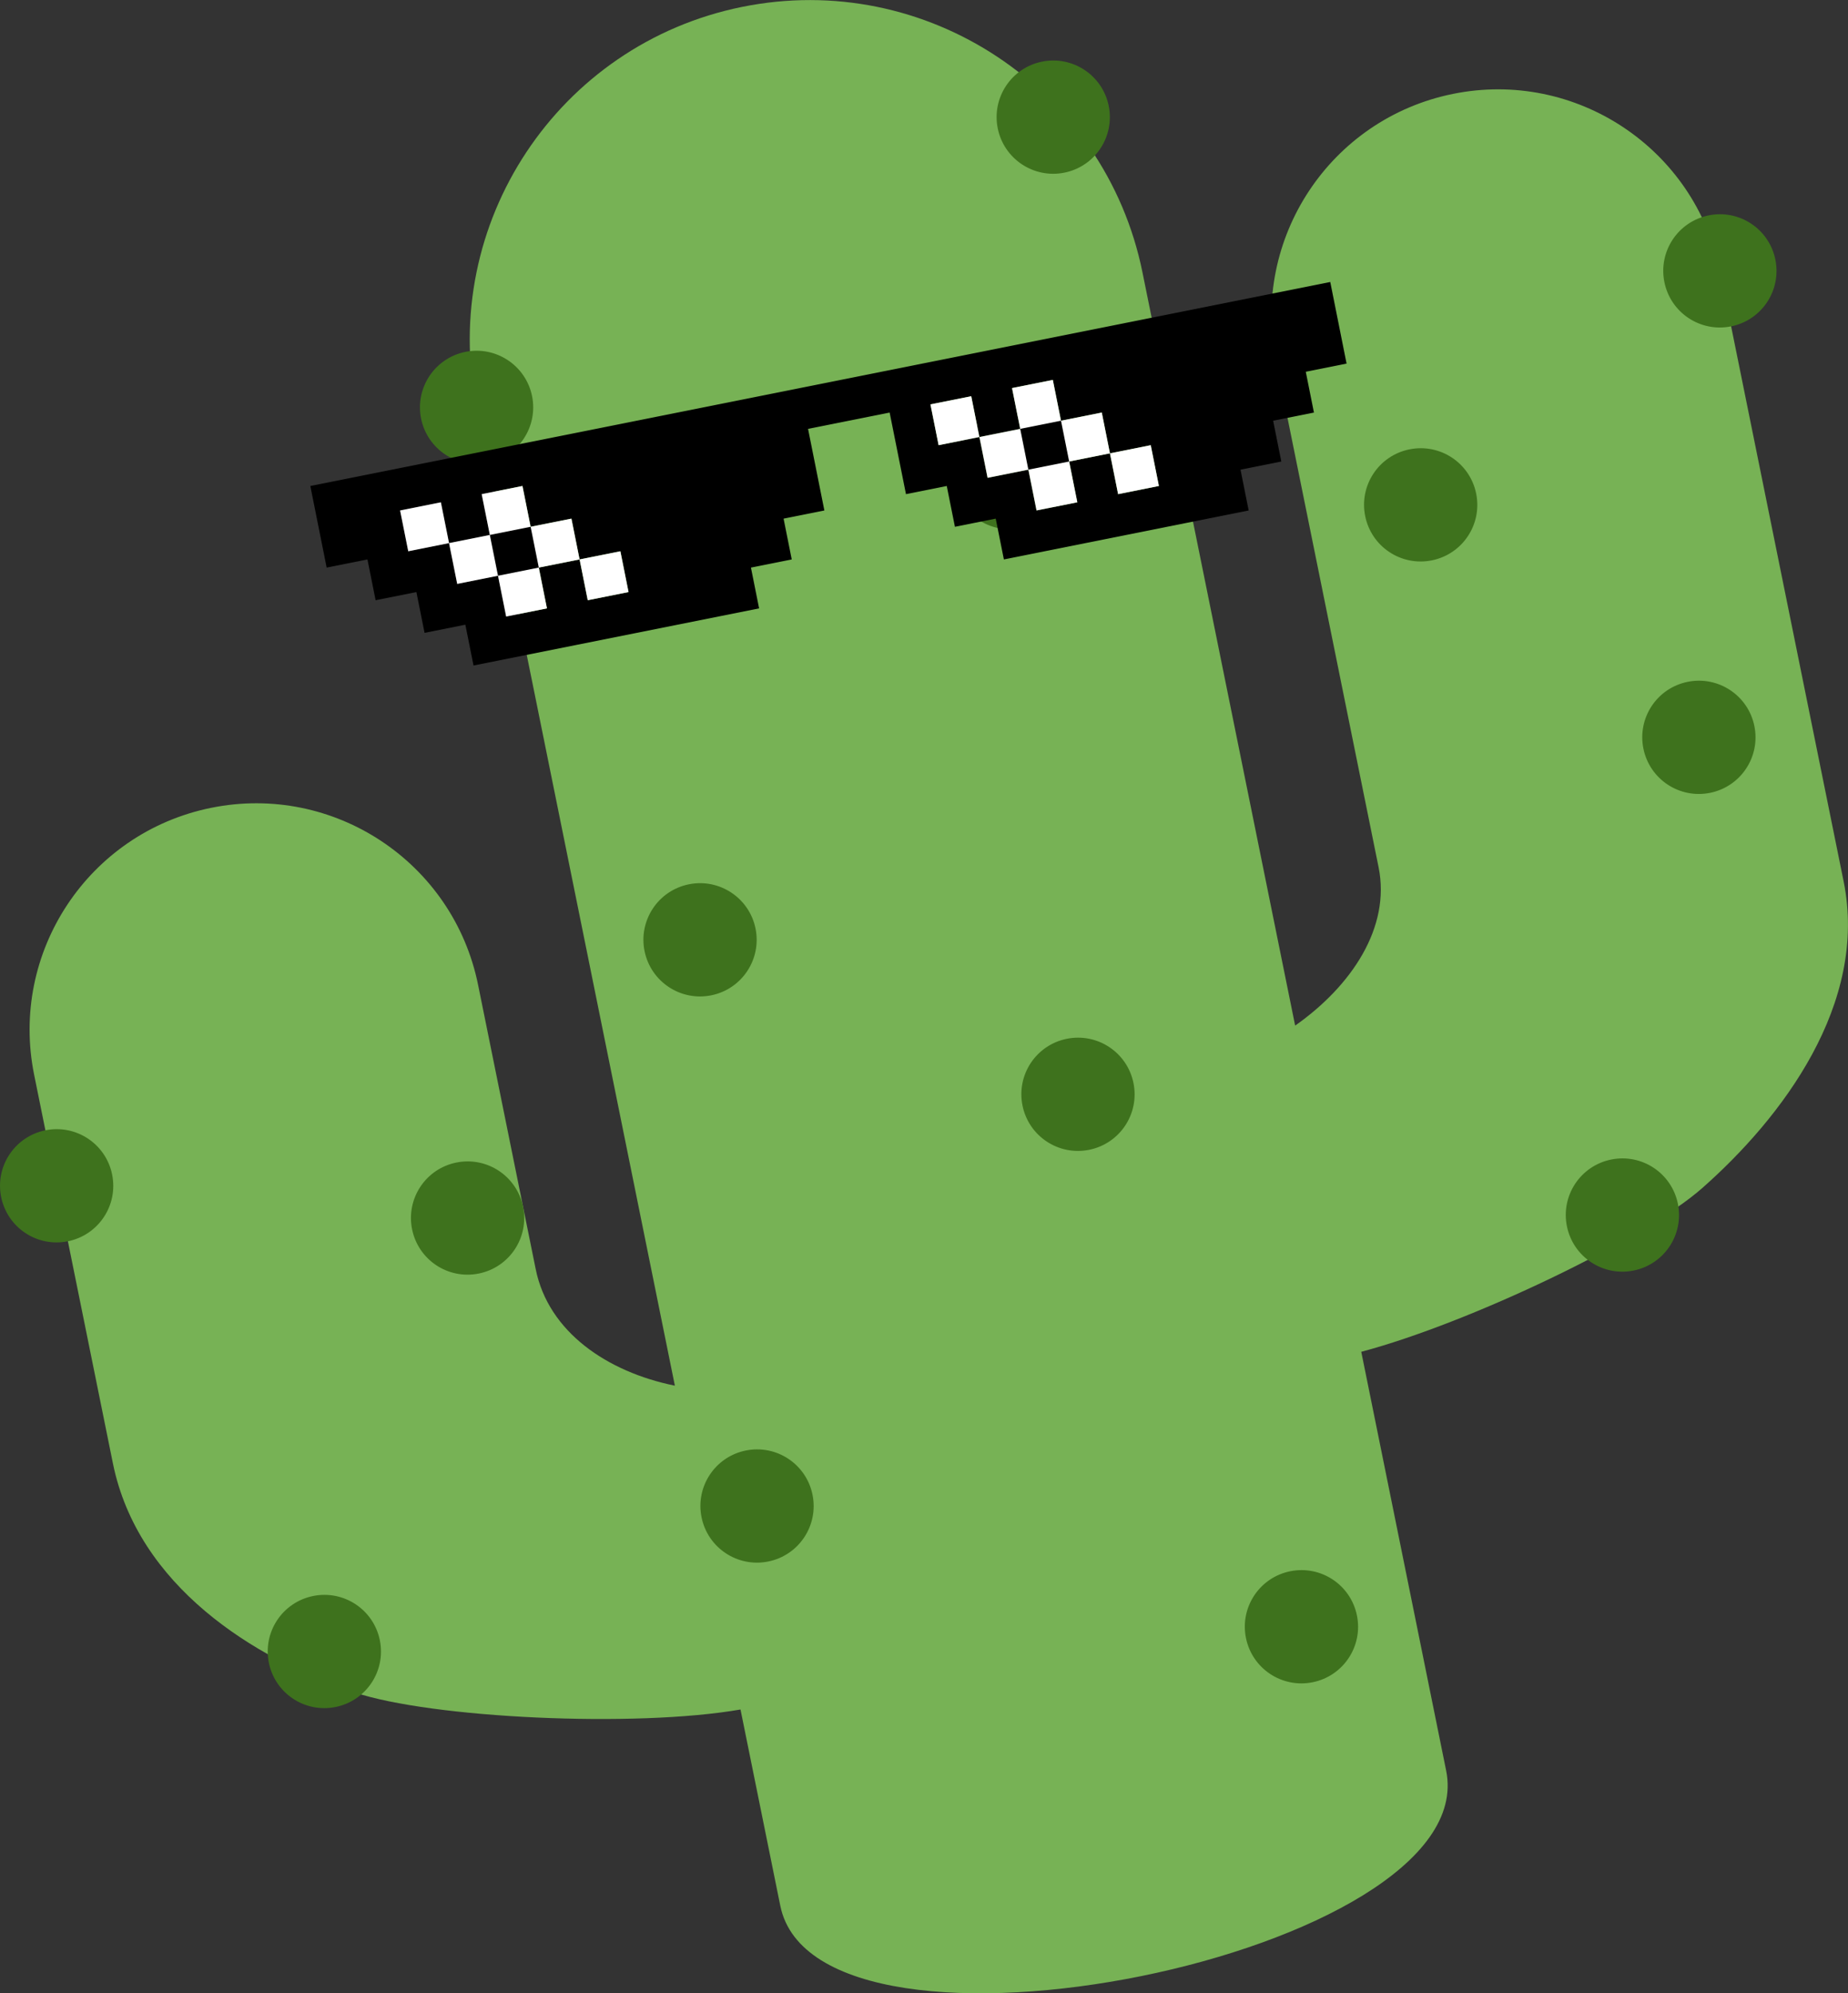 <?xml version="1.0" encoding="UTF-8" standalone="no"?>
<!-- Created with Inkscape (http://www.inkscape.org/) -->

<svg
   xmlns:dc="http://purl.org/dc/elements/1.1/"
   xmlns:cc="http://creativecommons.org/ns#"
   xmlns:rdf="http://www.w3.org/1999/02/22-rdf-syntax-ns#"
   xmlns:svg="http://www.w3.org/2000/svg"
   xmlns="http://www.w3.org/2000/svg"
   xmlns:sodipodi="http://sodipodi.sourceforge.net/DTD/sodipodi-0.dtd"
   xmlns:inkscape="http://www.inkscape.org/namespaces/inkscape"
   width="253.665mm"
   height="273.591mm"
   viewBox="0 0 253.665 273.591"
   version="1.1"
   id="svg8"
   inkscape:version="0.92.1 r15371"
   sodipodi:docname="kaktus-dobijecka.svg">
  <rect x="0" y="0" width="253.665" height="273.591" fill="#333333" stroke="none"/>
  <defs
     id="defs2">
    <clipPath
       clipPathUnits="userSpaceOnUse"
       id="clipPath16">
      <path
         d="M 0,38 H 38 V 0 H 0 Z"
         id="path18"
         inkscape:connector-curvature="0" />
    </clipPath>
  </defs>
  <sodipodi:namedview
     id="base"
     pagecolor="#ffffff"
     bordercolor="#666666"
     borderopacity="1.0"
     inkscape:pageopacity="0.0"
     inkscape:pageshadow="2"
     inkscape:zoom="0.98994949"
     inkscape:cx="271.30326"
     inkscape:cy="1039.8583"
     inkscape:document-units="mm"
     inkscape:current-layer="layer1"
     showgrid="false"
     inkscape:window-width="1920"
     inkscape:window-height="1028"
     inkscape:window-x="-8"
     inkscape:window-y="607"
     inkscape:window-maximized="1" />
  <g
     inkscape:label="Vrstva 1"
     inkscape:groupmode="layer"
     id="layer1"
     transform="translate(-2.875,-23.018)">
    <g
       id="g10"
       transform="matrix(7.617,-1.544,-1.544,-7.617,17.135,335.131)">
      <g
         id="g12">
        <g
           id="g14"
           clip-path="url(#clipPath16)">
          <g
             id="g20"
             transform="translate(31,33)">
            <path
               d="m 0,0 c -2.209,0 -4,-1.791 -4,-4 v -9.125 c 0,-1.086 -0.887,-1.96 -2,-2.448 V -2 c 0,3.313 -2.687,6 -6,6 -3.313,0 -6,-2.687 -6,-6 v -17.629 c -1.122,0.475 -2,1.371 -2,2.504 V -12 c 0,2.209 -1.791,4 -4,4 -2.209,0 -4,-1.791 -4,-4 v -7 c 0,-2.209 1.75,-3.875 3.375,-4.812 1.244,-0.718 4.73,-1.6 6.625,-1.652 V -29 c 0,-3.313 12,-3.313 12,0 v 7.549 c 1.981,0.119 5.291,0.953 6.479,1.639 C 2.104,-18.875 4,-17.209 4,-15 V -4 C 4,-1.791 2.209,0 0,0"
               style="fill:#77b255;fill-opacity:1;fill-rule:nonzero;stroke:none"
               id="path22"
               inkscape:connector-curvature="0" />
          </g>
          <g
             id="g24"
             transform="translate(14,31)">
            <path
               d="m 0,0 c 0,-0.552 -0.448,-1 -1,-1 -0.552,0 -1,0.448 -1,1 0,0.552 0.448,1 1,1 0.552,0 1,-0.448 1,-1"
               style="fill:#3e721d;fill-opacity:1;fill-rule:nonzero;stroke:none"
               id="path26"
               inkscape:connector-curvature="0" />
          </g>
          <g
             id="g28"
             transform="translate(25,34)">
            <path
               d="m 0,0 c 0,-0.552 -0.447,-1 -1,-1 -0.553,0 -1,0.448 -1,1 0,0.552 0.447,1 1,1 0.553,0 1,-0.448 1,-1"
               style="fill:#3e721d;fill-opacity:1;fill-rule:nonzero;stroke:none"
               id="path30"
               inkscape:connector-curvature="0" />
          </g>
          <g
             id="g32"
             transform="translate(23,28)">
            <path
               d="m 0,0 c 0,-0.552 -0.447,-1 -1,-1 -0.553,0 -1,0.448 -1,1 0,0.552 0.447,1 1,1 0.553,0 1,-0.448 1,-1"
               style="fill:#3e721d;fill-opacity:1;fill-rule:nonzero;stroke:none"
               id="path34"
               inkscape:connector-curvature="0" />
          </g>
          <g
             id="g36"
             transform="translate(16,21)">
            <path
               d="m 0,0 c 0,-0.552 -0.447,-1 -1,-1 -0.553,0 -1,0.448 -1,1 0,0.552 0.447,1 1,1 0.553,0 1,-0.448 1,-1"
               style="fill:#3e721d;fill-opacity:1;fill-rule:nonzero;stroke:none"
               id="path38"
               inkscape:connector-curvature="0" />
          </g>
          <g
             id="g40"
             transform="translate(22,17)">
            <path
               d="m 0,0 c 0,-0.553 -0.447,-1 -1,-1 -0.553,0 -1,0.447 -1,1 0,0.553 0.447,1 1,1 0.553,0 1,-0.447 1,-1"
               style="fill:#3e721d;fill-opacity:1;fill-rule:nonzero;stroke:none"
               id="path42"
               inkscape:connector-curvature="0" />
          </g>
          <g
             id="g44"
             transform="translate(15,11)">
            <path
               d="m 0,0 c 0,-0.553 -0.447,-1 -1,-1 -0.553,0 -1,0.447 -1,1 0,0.553 0.447,1 1,1 0.553,0 1,-0.447 1,-1"
               style="fill:#3e721d;fill-opacity:1;fill-rule:nonzero;stroke:none"
               id="path46"
               inkscape:connector-curvature="0" />
          </g>
          <g
             id="g48"
             transform="translate(7,10)">
            <path
               d="m 0,0 c 0,-0.553 -0.447,-1 -1,-1 -0.553,0 -1,0.447 -1,1 0,0.553 0.447,1 1,1 0.553,0 1,-0.447 1,-1"
               style="fill:#3e721d;fill-opacity:1;fill-rule:nonzero;stroke:none"
               id="path50"
               inkscape:connector-curvature="0" />
          </g>
          <g
             id="g52"
             transform="translate(11,17)">
            <path
               d="m 0,0 c 0,-0.553 -0.447,-1 -1,-1 -0.553,0 -1,0.447 -1,1 0,0.553 0.447,1 1,1 0.553,0 1,-0.447 1,-1"
               style="fill:#3e721d;fill-opacity:1;fill-rule:nonzero;stroke:none"
               id="path54"
               inkscape:connector-curvature="0" />
          </g>
          <g
             id="g56"
             transform="translate(4,19)">
            <path
               d="m 0,0 c 0,-0.553 -0.447,-1 -1,-1 -0.553,0 -1,0.447 -1,1 0,0.553 0.447,1 1,1 0.553,0 1,-0.447 1,-1"
               style="fill:#3e721d;fill-opacity:1;fill-rule:nonzero;stroke:none"
               id="path58"
               inkscape:connector-curvature="0" />
          </g>
          <g
             id="g60"
             transform="translate(36,29)">
            <path
               d="m 0,0 c 0,-0.553 -0.447,-1 -1,-1 -0.553,0 -1,0.447 -1,1 0,0.553 0.447,1 1,1 0.553,0 1,-0.447 1,-1"
               style="fill:#3e721d;fill-opacity:1;fill-rule:nonzero;stroke:none"
               id="path62"
               inkscape:connector-curvature="0" />
          </g>
          <g
             id="g64"
             transform="translate(30,26)">
            <path
               d="m 0,0 c 0,-0.553 -0.447,-1 -1,-1 -0.553,0 -1,0.447 -1,1 0,0.553 0.447,1 1,1 0.553,0 1,-0.447 1,-1"
               style="fill:#3e721d;fill-opacity:1;fill-rule:nonzero;stroke:none"
               id="path66"
               inkscape:connector-curvature="0" />
          </g>
          <g
             id="g68"
             transform="translate(34,21)">
            <path
               d="m 0,0 c 0,-0.553 -0.447,-1 -1,-1 -0.553,0 -1,0.447 -1,1 0,0.553 0.447,1 1,1 0.553,0 1,-0.447 1,-1"
               style="fill:#3e721d;fill-opacity:1;fill-rule:nonzero;stroke:none"
               id="path70"
               inkscape:connector-curvature="0" />
          </g>
          <g
             id="g72"
             transform="translate(31,13)">
            <path
               d="m 0,0 c 0,-0.553 -0.447,-1 -1,-1 -0.553,0 -1,0.447 -1,1 0,0.553 0.447,1 1,1 0.553,0 1,-0.447 1,-1"
               style="fill:#3e721d;fill-opacity:1;fill-rule:nonzero;stroke:none"
               id="path74"
               inkscape:connector-curvature="0" />
          </g>
          <g
             id="g76"
             transform="translate(24,7)">
            <path
               d="m 0,0 c 0,-0.553 -0.447,-1 -1,-1 -0.553,0 -1,0.447 -1,1 0,0.553 0.447,1 1,1 0.553,0 1,-0.447 1,-1"
               style="fill:#3e721d;fill-opacity:1;fill-rule:nonzero;stroke:none"
               id="path78"
               inkscape:connector-curvature="0" />
          </g>
        </g>
      </g>
    </g>
    <g
       id="g196"
       transform="matrix(0.035,-0.007,-0.007,-0.035,51.073,117.724)"
       style="stroke:none">
      <path
         id="path186"
         d="M 0,640 V 480 h 80 80 v -80 -80 h 80 80 v -80 -80 h 80 80 V 80 0 h 560 560 v 80 80 h 80 80 v 80 80 h 80 80 v 160 160 h 160 160 V 480 320 h 80 80 v -80 -80 h 80 80 V 80 0 h 480 480 v 80 80 h 80 80 v 80 80 h 80 80 v 80 80 h 80 80 V 640 800 H 2000 0 Z m 480,-80 v -80 h 80 80 v 80 80 h 80 80 v -80 -80 h 80 80 v -80 -80 h 80 80 v -80 -80 h -80 -80 v 80 80 h -80 -80 v -80 -80 h -80 -80 v 80 80 h -80 -80 v 80 80 h -80 -80 v 80 80 h 80 80 z m 2080,0 v -80 h 80 80 v 80 80 h 80 80 v -80 -80 h 80 80 v -80 -80 h 80 80 v -80 -80 h -80 -80 v 80 80 h -80 -80 v -80 -80 h -80 -80 v 80 80 h -80 -80 v 80 80 h -80 -80 v 80 80 h 80 80 z"
         inkscape:connector-curvature="0"
         style="fill:#000000" />
      <path
         id="path188"
         d="m 320,560 v -80 h 80 80 v -80 -80 h 80 80 v -80 -80 h 80 80 v 80 80 h 80 80 v -80 -80 h 80 80 v 80 80 h -80 -80 v 80 80 h -80 -80 v 80 80 h -80 -80 v -80 -80 h -80 -80 v 80 80 h -80 -80 z"
         inkscape:connector-curvature="0"
         style="fill:#ffffff" />
      <path
         id="path190"
         d="m 2400,560 v -80 h 80 80 v -80 -80 h 80 80 v -80 -80 h 80 80 v 80 80 h 80 80 v -80 -80 h 80 80 v 80 80 h -80 -80 v 80 80 h -80 -80 v 80 80 h -80 -80 v -80 -80 h -80 -80 v 80 80 h -80 -80 z"
         inkscape:connector-curvature="0"
         style="fill:#ffffff" />
      <path
         id="path192"
         d="m 640,400 v -80 h 80 80 v 80 80 h -80 -80 z"
         inkscape:connector-curvature="0"
         style="fill:#000000" />
      <path
         id="path194"
         d="m 2720,400 v -80 h 80 80 v 80 80 h -80 -80 z"
         inkscape:connector-curvature="0"
         style="fill:#000000" />
    </g>
  </g>
</svg>
